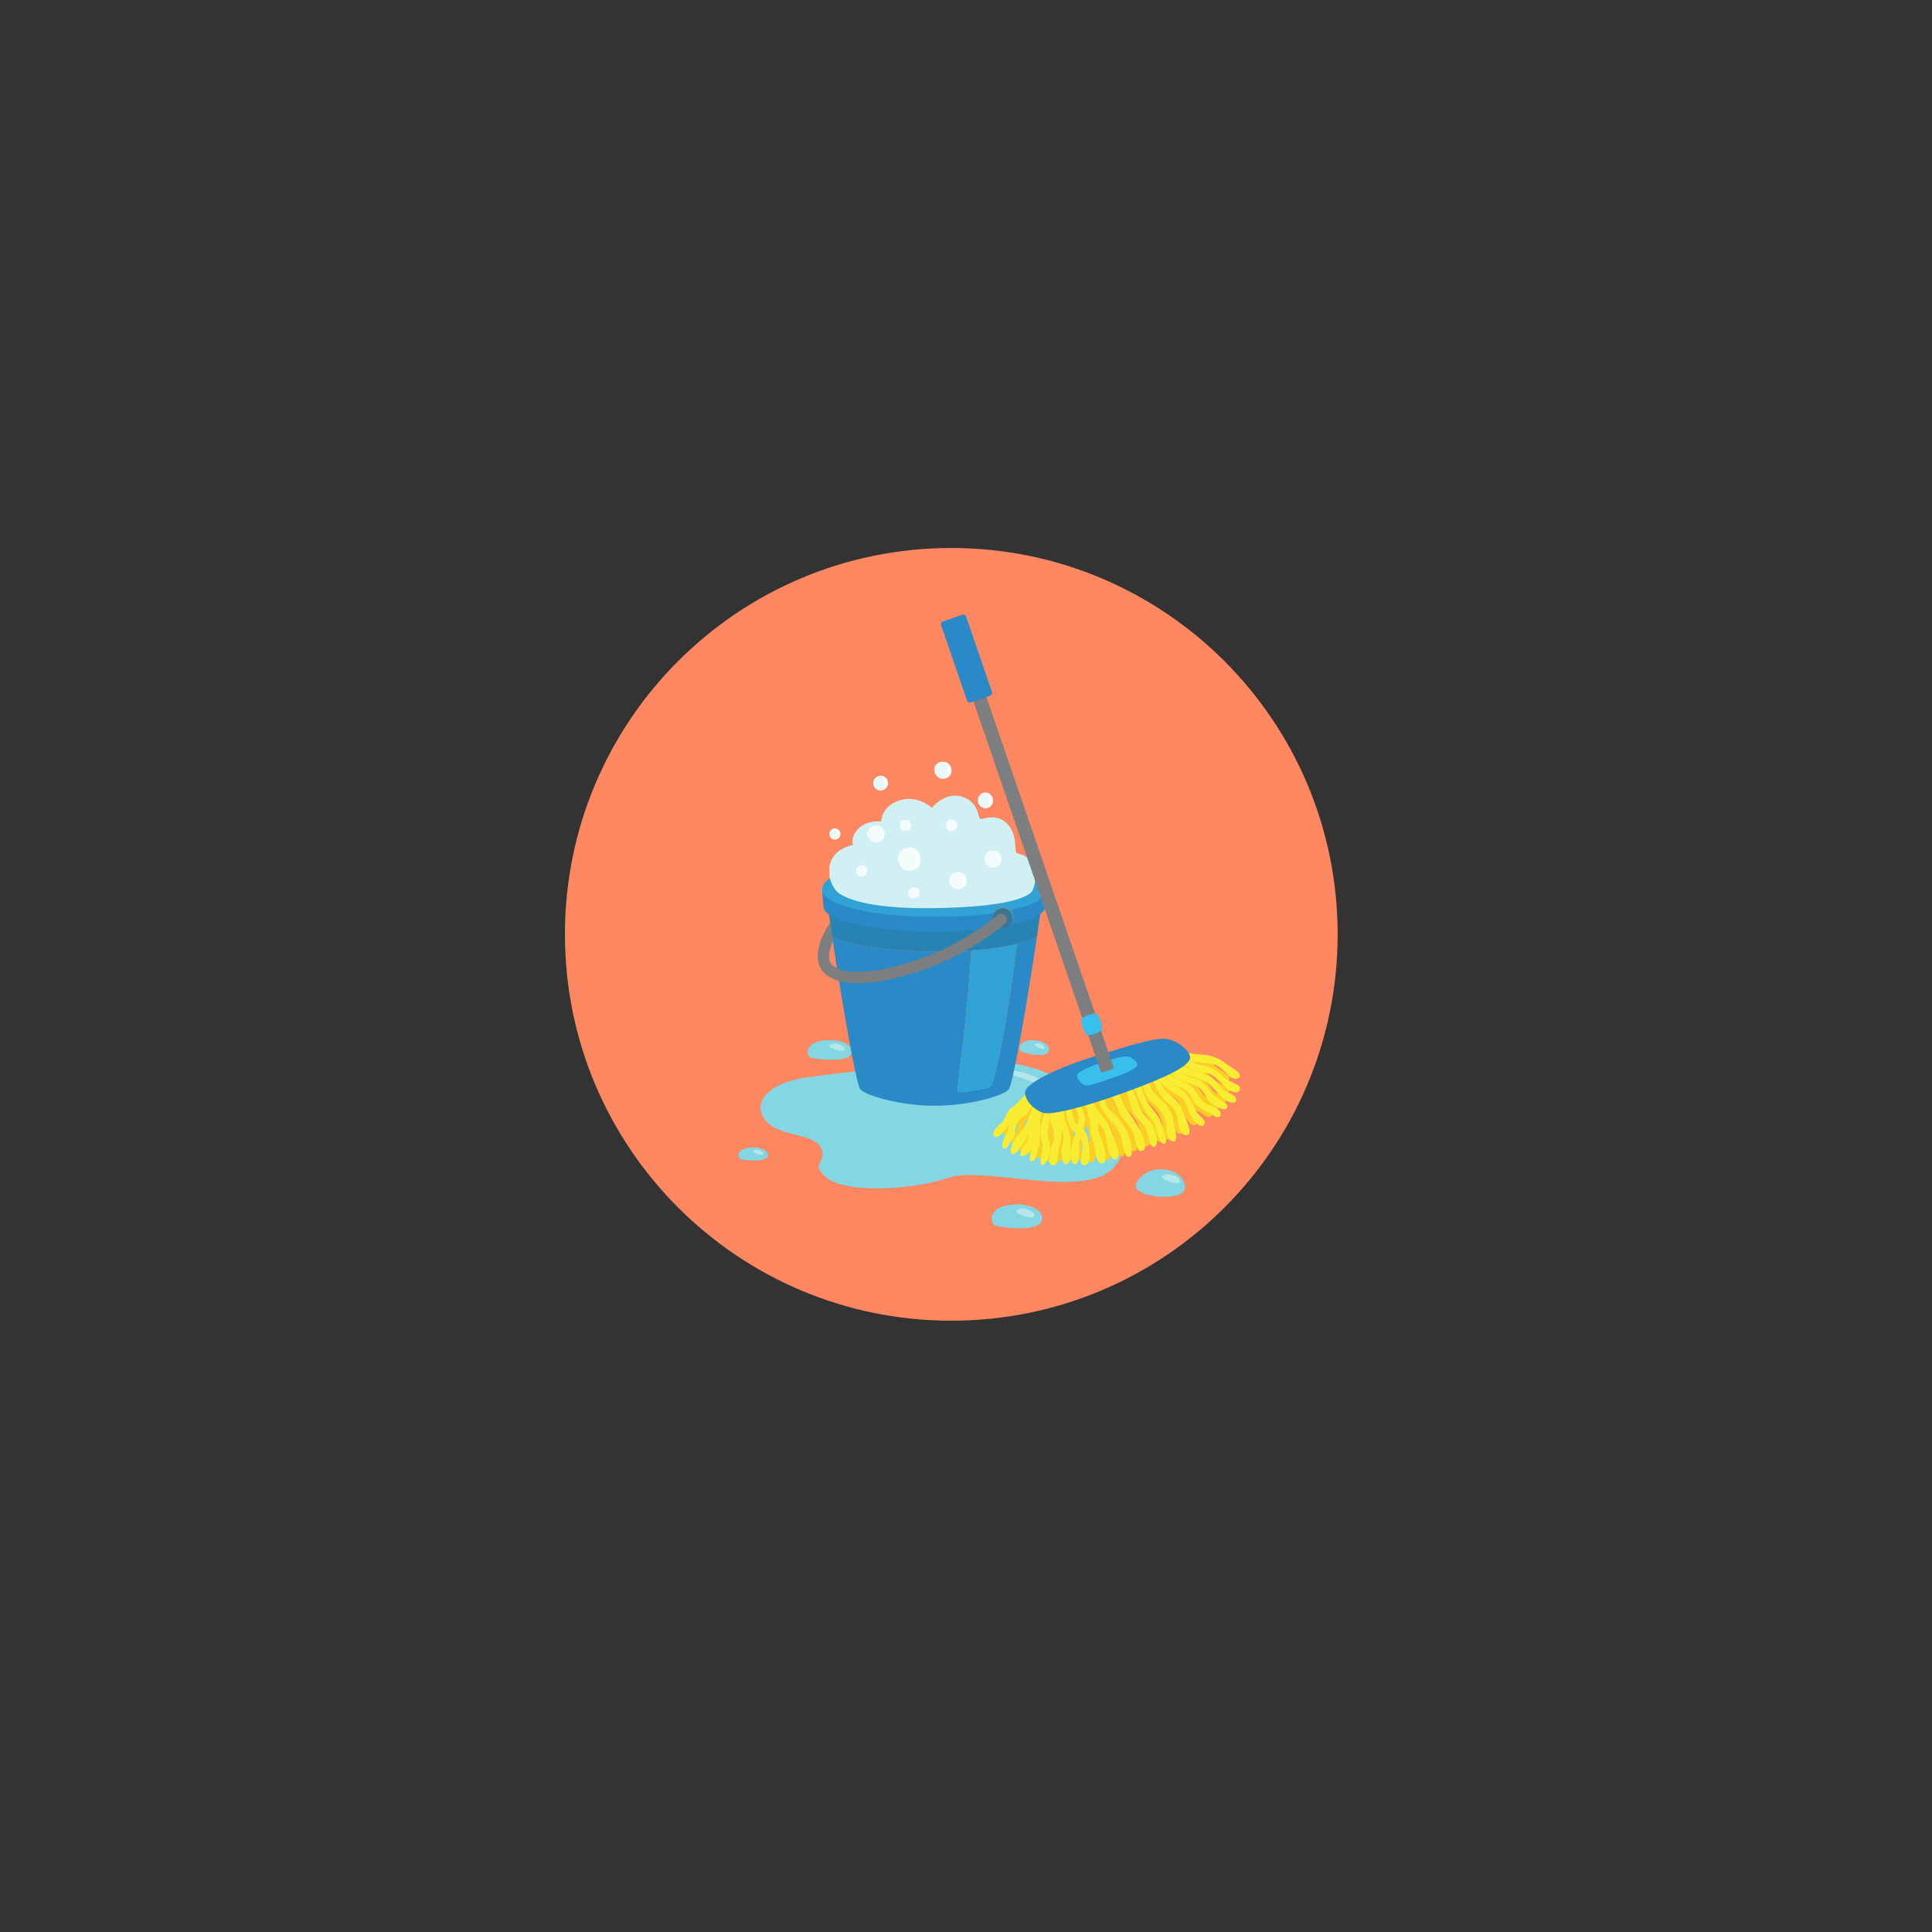 <svg xmlns="http://www.w3.org/2000/svg" xmlns:xlink="http://www.w3.org/1999/xlink" width="500" zoomAndPan="magnify" viewBox="0 0 375 375" height="500" preserveAspectRatio="xMidYMid meet" version="1.0"><rect x="0" y="0" width="375" height="375" fill="#333333" stroke="none"/><defs><clipPath id="17e7595809"><path d="M 109.652 106.363 L 259.637 106.363 L 259.637 256.348 L 109.652 256.348 Z M 109.652 106.363 " clip-rule="nonzero"/></clipPath><clipPath id="d0042b08c1"><path d="M 184.645 106.363 C 143.227 106.363 109.652 139.938 109.652 181.355 C 109.652 222.773 143.227 256.348 184.645 256.348 C 226.059 256.348 259.637 222.773 259.637 181.355 C 259.637 139.938 226.059 106.363 184.645 106.363 Z M 184.645 106.363 " clip-rule="nonzero"/></clipPath><clipPath id="022697514c"><path d="M 192.445 233.758 L 202.344 233.758 L 202.344 238.414 L 192.445 238.414 Z M 192.445 233.758 " clip-rule="nonzero"/></clipPath><clipPath id="bda22a408f"><path d="M 229.211 204.137 L 240.672 204.137 L 240.672 209.422 L 229.211 209.422 Z M 229.211 204.137 " clip-rule="nonzero"/></clipPath><clipPath id="1ea092a4ff"><path d="M 229.398 205.035 L 240.672 205.035 L 240.672 212.062 L 229.398 212.062 Z M 229.398 205.035 " clip-rule="nonzero"/></clipPath></defs><g clip-path="url(#17e7595809)"><g clip-path="url(#d0042b08c1)"><path fill="#fc8760" d="M 109.652 106.363 L 259.637 106.363 L 259.637 256.348 L 109.652 256.348 Z M 109.652 106.363 " fill-opacity="1" fill-rule="nonzero"/></g></g><g clip-path="url(#022697514c)"><path fill="#85d6e3" d="M 197.457 233.766 C 201.105 233.73 203.293 235.828 201.914 237.43 C 200.535 239.031 194.297 238.309 193.164 237.844 C 192.027 237.379 191.621 233.816 197.457 233.766 " fill-opacity="1" fill-rule="nonzero"/></g><path fill="#b5e6e8" d="M 200.781 236.09 C 200.637 236.754 196.621 235.676 197.402 234.902 C 198.188 234.129 201.023 234.953 200.781 236.09 " fill-opacity="1" fill-rule="nonzero"/><path fill="#85d6e3" d="M 229.766 231.195 C 228.848 232.738 223.16 232.582 221.125 231.195 C 219.094 229.812 222.398 226.824 225.348 226.934 C 229.395 227.086 230.527 229.918 229.766 231.195 " fill-opacity="1" fill-rule="nonzero"/><path fill="#b5e6e8" d="M 229.012 229.406 C 228.867 230.07 224.852 228.992 225.637 228.215 C 226.418 227.441 229.254 228.273 229.012 229.406 " fill-opacity="1" fill-rule="nonzero"/><path fill="#85d6e3" d="M 161.09 201.887 C 164.273 201.859 166.184 203.582 164.98 204.895 C 163.781 206.207 158.336 205.613 157.348 205.234 C 156.355 204.852 156 201.93 161.09 201.887 " fill-opacity="1" fill-rule="nonzero"/><path fill="#b5e6e8" d="M 163.992 203.793 C 163.867 204.34 160.359 203.453 161.043 202.82 C 161.73 202.184 164.203 202.863 163.992 203.793 " fill-opacity="1" fill-rule="nonzero"/><path fill="#85d6e3" d="M 146.23 222.719 C 148.352 222.699 149.625 223.848 148.824 224.723 C 148.023 225.602 144.391 225.207 143.73 224.949 C 143.07 224.695 142.836 222.746 146.23 222.719 " fill-opacity="1" fill-rule="nonzero"/><path fill="#b5e6e8" d="M 148.164 223.988 C 148.082 224.355 145.742 223.766 146.195 223.34 C 146.656 222.914 148.305 223.371 148.164 223.988 " fill-opacity="1" fill-rule="nonzero"/><path fill="#85d6e3" d="M 201.055 201.941 C 203.16 202.168 204.215 203.555 203.266 204.406 C 202.312 205.266 198.789 204.414 198.18 204.066 C 197.57 203.715 197.688 201.578 201.055 201.941 " fill-opacity="1" fill-rule="nonzero"/><path fill="#b5e6e8" d="M 202.742 203.539 C 202.594 203.922 200.383 203.016 200.914 202.609 C 201.441 202.203 202.992 202.887 202.742 203.539 " fill-opacity="1" fill-rule="nonzero"/><path fill="#85d6e3" d="M 192.094 205.746 C 179.516 204.574 172.863 202.941 172.672 205.336 C 172.48 207.734 163.418 208.102 156.652 209.105 C 148.039 210.383 145.98 214.699 148.836 217.738 C 151.699 220.773 157.793 219.824 159.32 222.777 C 160.844 225.73 156.844 225.57 160.461 228.609 C 164.082 231.648 177.23 231.008 184.09 228.609 C 190.949 226.211 210.359 232.887 216.102 226.691 C 222.773 219.496 205.25 218.129 207.527 215.02 C 210.574 210.863 203.113 206.777 192.094 205.746 " fill-opacity="1" fill-rule="nonzero"/><path fill="#b5e6e8" d="M 204.668 211.559 C 205.23 213.531 203.297 214.066 202.445 213.617 C 201.105 212.91 202.285 212.395 202.215 211.559 C 202.016 209.312 189.066 207.047 190.688 207.047 C 197.516 207.051 204.199 209.93 204.668 211.559 " fill-opacity="1" fill-rule="nonzero"/><path fill="#2a89c7" d="M 181.734 184.715 C 184.125 184.715 186.414 184.633 188.551 184.477 C 188.434 186.223 188.008 192.164 187.438 197.621 C 186.758 204.109 185.816 211.121 185.867 211.695 C 185.918 212.273 187.02 211.906 188.691 211.695 C 190.363 211.484 191.848 211.219 192.246 210.859 C 192.82 210.336 194.234 204.141 195.277 197.938 C 196.137 192.852 197.098 185.625 197.418 183.184 C 198.012 183.035 198.57 182.879 199.09 182.711 C 199.969 182.43 200.688 182.148 201.262 181.848 C 199.586 193.145 196.703 210.234 195.801 211.434 C 194.914 212.621 188.273 214.629 181.398 214.629 C 174.469 214.629 167.805 212.52 166.992 211.434 C 166.09 210.234 163.195 193.07 161.52 181.777 C 162.363 182.234 163.527 182.648 165.02 183.035 C 169.09 184.086 175.098 184.715 181.734 184.715 " fill-opacity="1" fill-rule="nonzero"/><path fill="#30a2d6" d="M 192.246 210.859 C 191.848 211.219 190.363 211.484 188.691 211.695 C 187.02 211.906 185.918 212.273 185.867 211.695 C 185.816 211.121 186.758 204.109 187.438 197.621 C 188.008 192.164 188.434 186.223 188.551 184.477 C 191.977 184.227 195.004 183.789 197.418 183.184 C 197.098 185.625 196.137 192.852 195.277 197.938 C 194.234 204.141 192.82 210.336 192.246 210.859 " fill-opacity="1" fill-rule="nonzero"/><path fill="#2683b3" d="M 202.027 176.504 C 201.824 178.02 201.562 179.848 201.262 181.848 C 200.688 182.148 199.969 182.43 199.09 182.711 C 198.57 182.879 198.012 183.035 197.418 183.184 C 195.004 183.789 191.977 184.227 188.551 184.477 C 186.414 184.633 184.125 184.715 181.734 184.715 C 175.098 184.715 169.09 184.086 165.02 183.035 C 163.527 182.648 162.363 182.234 161.52 181.777 C 161.227 179.801 160.969 178.004 160.766 176.504 L 202.027 176.504 " fill-opacity="1" fill-rule="nonzero"/><path fill="#2a89c7" d="M 159.828 175.961 C 159.988 177.27 161.668 178.273 164.996 179.137 C 169.047 180.188 175.031 180.816 181.637 180.816 C 188.762 180.816 195.008 180.09 198.914 178.816 C 201.609 177.938 202.781 177.113 202.992 175.676 C 203.137 174.668 203.188 172.609 203.188 172.609 L 159.594 172.609 C 159.594 172.609 159.695 174.848 159.828 175.961 " fill-opacity="1" fill-rule="nonzero"/><path fill="#30a2d6" d="M 159.594 172.609 C 159.594 169.348 169.352 166.699 181.395 166.699 C 193.43 166.699 203.188 169.348 203.188 172.609 C 203.188 175.871 193.672 177.949 181.633 177.949 C 169.594 177.949 159.594 175.871 159.594 172.609 " fill-opacity="1" fill-rule="nonzero"/><path fill="#23799b" d="M 162.133 172.352 C 162.133 170.188 170.754 168.43 181.395 168.43 C 192.027 168.43 200.656 170.188 200.656 172.352 C 200.656 174.52 192.027 176.277 181.395 176.277 C 170.754 176.277 162.133 174.52 162.133 172.352 " fill-opacity="1" fill-rule="nonzero"/><path fill="#4f9cb4" d="M 192.684 177.602 C 192.902 176.473 193.965 175.727 195.055 175.941 C 196.148 176.152 196.855 177.234 196.637 178.363 C 196.422 179.492 195.359 180.238 194.27 180.027 C 193.176 179.816 192.465 178.73 192.684 177.602 " fill-opacity="1" fill-rule="nonzero"/><path fill="#3b7594" d="M 192.645 178.227 C 192.645 177.145 193.52 176.273 194.602 176.273 C 195.68 176.273 196.555 177.145 196.555 178.227 C 196.555 179.309 195.68 180.184 194.602 180.184 C 193.52 180.184 192.645 179.309 192.645 178.227 " fill-opacity="1" fill-rule="nonzero"/><path fill="#7d7e7f" d="M 166.523 190.84 C 166.645 190.84 166.766 190.84 166.887 190.836 C 170.066 190.777 174.012 189.969 178.609 188.426 C 188.223 185.203 194.758 179.559 195.035 179.32 C 195.492 178.918 195.539 178.227 195.141 177.766 C 194.742 177.312 194.051 177.266 193.59 177.66 C 193.527 177.719 187.09 183.266 177.91 186.344 C 166.527 190.16 162.688 188.312 161.57 187.34 C 160.52 186.43 160.891 184.406 161.648 182.629 C 161.648 182.629 161.555 181.984 161.457 181.348 C 161.355 180.68 161.129 179.09 161.129 179.09 C 160.414 180.07 159.512 181.691 159.035 183.465 C 158.215 186.543 159.176 188.172 160.129 189 C 161.539 190.223 163.691 190.84 166.523 190.84 " fill-opacity="1" fill-rule="nonzero"/><path fill="#d1f0f4" d="M 187.254 154.824 C 183.598 153.289 180.887 156.793 180.887 156.793 C 180.887 156.793 177.797 153.867 173.844 155.645 C 170.996 156.926 171.066 159.434 171.066 159.434 C 171.066 159.434 168.434 159.09 166.664 160.793 C 165.039 162.352 165.512 164.043 165.512 164.043 C 165.512 164.043 163.52 164.289 162.133 165.809 C 160.965 167.086 160.934 168.461 160.973 169.758 C 161.008 171.023 162 172.895 162.883 173.441 C 164.719 174.582 169.066 176.438 181.395 176.277 C 195.922 176.086 199.266 173.984 200.078 173.305 C 200.891 172.629 201.285 169.773 200.594 168.176 C 199.375 165.375 197.48 166.023 197.211 165.406 C 196.938 164.789 197.48 161.605 195.242 159.641 C 193.82 158.383 192.254 158.594 191.238 158.801 C 190.664 158.922 190.262 159.039 190.164 158.895 C 189.895 158.488 189.824 155.91 187.254 154.824 " fill-opacity="1" fill-rule="nonzero"/><path fill="#f5fcfc" d="M 176.469 169.043 C 176.43 169.043 176.395 169.043 176.359 169.039 C 175.172 168.992 174.254 167.871 174.316 166.539 C 174.367 165.254 175.391 164.473 176.535 164.473 C 176.57 164.473 176.605 164.473 176.645 164.477 C 177.828 164.527 178.766 165.66 178.711 166.992 C 178.656 168.281 177.613 169.043 176.469 169.043 " fill-opacity="1" fill-rule="nonzero"/><path fill="#ffffff" d="M 178.453 166.707 C 178.387 165.73 177.641 165.141 177.465 165.199 C 177.309 165.25 177.711 165.57 177.836 166.711 C 177.938 167.652 177.531 168.312 177.652 168.371 C 177.855 168.465 178.531 167.875 178.453 166.707 " fill-opacity="1" fill-rule="nonzero"/><path fill="#eaf8f9" d="M 183.059 151.164 C 182.988 151.164 182.918 151.16 182.84 151.156 C 181.801 151.055 181.262 150.008 181.332 149.277 C 181.391 148.621 181.914 147.836 183.008 147.836 C 183.055 147.836 183.105 147.84 183.152 147.84 C 184.199 147.906 184.77 148.805 184.684 149.719 C 184.602 150.57 183.98 151.164 183.059 151.164 " fill-opacity="1" fill-rule="nonzero"/><path fill="#ffffff" d="M 184.441 149.512 C 184.43 148.785 183.898 148.32 183.766 148.355 C 183.648 148.391 183.934 148.645 183.98 149.496 C 184.023 150.191 183.699 150.668 183.785 150.715 C 183.93 150.793 184.453 150.383 184.441 149.512 " fill-opacity="1" fill-rule="nonzero"/><path fill="#eaf8f9" d="M 191.297 156.895 C 190.574 156.895 189.938 156.348 189.82 155.582 C 189.688 154.742 190.238 153.957 191.047 153.832 C 191.117 153.824 191.191 153.816 191.262 153.816 C 191.984 153.816 192.625 154.367 192.742 155.133 C 192.871 155.973 192.32 156.754 191.516 156.879 C 191.441 156.891 191.367 156.895 191.297 156.895 " fill-opacity="1" fill-rule="nonzero"/><path fill="#ffffff" d="M 192.516 155.34 C 192.512 154.617 191.992 154.148 191.855 154.184 C 191.742 154.215 192.023 154.469 192.062 155.316 C 192.094 156.012 191.766 156.477 191.852 156.527 C 191.992 156.609 192.52 156.207 192.516 155.34 " fill-opacity="1" fill-rule="nonzero"/><path fill="#f4fbfc" d="M 192.812 168.461 C 192.125 168.461 191.473 168 191.227 167.277 C 190.922 166.387 191.359 165.426 192.207 165.141 C 192.371 165.082 192.539 165.059 192.703 165.059 C 193.391 165.059 194.043 165.516 194.289 166.234 C 194.594 167.133 194.156 168.09 193.309 168.379 C 193.145 168.434 192.98 168.461 192.812 168.461 " fill-opacity="1" fill-rule="nonzero"/><path fill="#ffffff" d="M 194.172 166.602 C 194.043 165.898 193.453 165.531 193.332 165.59 C 193.223 165.637 193.539 165.836 193.723 166.656 C 193.875 167.328 193.637 167.84 193.727 167.875 C 193.883 167.93 194.328 167.445 194.172 166.602 " fill-opacity="1" fill-rule="nonzero"/><path fill="#f4fbfc" d="M 184.691 161.316 C 184.266 161.316 183.855 161.07 183.672 160.652 C 183.426 160.09 183.68 159.438 184.242 159.191 C 184.391 159.125 184.539 159.098 184.688 159.098 C 185.117 159.098 185.523 159.344 185.703 159.758 C 185.949 160.32 185.695 160.977 185.133 161.223 C 184.992 161.285 184.836 161.316 184.691 161.316 " fill-opacity="1" fill-rule="nonzero"/><path fill="#ffffff" d="M 185.586 159.973 C 185.453 159.484 185.016 159.262 184.934 159.309 C 184.855 159.352 185.098 159.473 185.273 160.039 C 185.422 160.504 185.285 160.879 185.352 160.898 C 185.465 160.926 185.746 160.559 185.586 159.973 " fill-opacity="1" fill-rule="nonzero"/><path fill="#eaf8f9" d="M 170.922 153.449 C 170.309 153.449 169.742 153.059 169.547 152.445 C 169.301 151.684 169.723 150.871 170.484 150.629 C 170.633 150.582 170.785 150.559 170.93 150.559 C 171.543 150.559 172.113 150.949 172.309 151.562 C 172.551 152.324 172.129 153.137 171.367 153.383 C 171.219 153.43 171.07 153.449 170.922 153.449 " fill-opacity="1" fill-rule="nonzero"/><path fill="#ffffff" d="M 172.113 151.773 C 172.016 151.086 171.402 150.734 171.266 150.789 C 171.145 150.844 171.48 151.035 171.633 151.836 C 171.758 152.496 171.473 153.004 171.57 153.035 C 171.734 153.082 172.234 152.602 172.113 151.773 " fill-opacity="1" fill-rule="nonzero"/><path fill="#eaf8f9" d="M 162.051 162.961 C 161.59 162.961 161.164 162.668 161.016 162.211 C 160.832 161.637 161.152 161.027 161.723 160.844 C 161.832 160.809 161.945 160.793 162.055 160.793 C 162.516 160.793 162.941 161.086 163.09 161.547 C 163.273 162.117 162.953 162.727 162.379 162.91 C 162.27 162.945 162.16 162.961 162.051 162.961 " fill-opacity="1" fill-rule="nonzero"/><path fill="#ffffff" d="M 162.941 161.707 C 162.867 161.188 162.406 160.922 162.305 160.969 C 162.215 161.004 162.465 161.148 162.582 161.75 C 162.676 162.246 162.461 162.629 162.535 162.648 C 162.656 162.688 163.035 162.328 162.941 161.707 " fill-opacity="1" fill-rule="nonzero"/><path fill="#f4fbfc" d="M 177.375 174.418 C 176.879 174.418 176.426 174.078 176.301 173.574 C 176.152 172.98 176.512 172.379 177.109 172.23 C 177.199 172.207 177.285 172.195 177.375 172.195 C 177.871 172.195 178.328 172.535 178.449 173.039 C 178.598 173.633 178.238 174.234 177.641 174.383 C 177.551 174.406 177.465 174.418 177.375 174.418 " fill-opacity="1" fill-rule="nonzero"/><path fill="#ffffff" d="M 178.297 173.23 C 178.25 172.727 177.859 172.43 177.766 172.465 C 177.688 172.492 177.902 172.656 177.98 173.242 C 178.047 173.727 177.848 174.074 177.91 174.102 C 178.016 174.148 178.355 173.832 178.297 173.23 " fill-opacity="1" fill-rule="nonzero"/><path fill="#f4fbfc" d="M 167.242 170.152 C 166.723 170.152 166.262 169.785 166.156 169.254 C 166.039 168.652 166.434 168.07 167.031 167.953 C 167.105 167.938 167.176 167.934 167.246 167.934 C 167.766 167.934 168.23 168.301 168.332 168.828 C 168.449 169.43 168.059 170.012 167.457 170.129 C 167.383 170.145 167.312 170.152 167.242 170.152 " fill-opacity="1" fill-rule="nonzero"/><path fill="#ffffff" d="M 168.172 169.012 C 168.148 168.508 167.77 168.191 167.68 168.219 C 167.598 168.246 167.805 168.418 167.852 169.008 C 167.895 169.496 167.68 169.832 167.738 169.859 C 167.84 169.914 168.199 169.617 168.172 169.012 " fill-opacity="1" fill-rule="nonzero"/><path fill="#f4fbfc" d="M 175.75 161.316 C 175.262 161.316 174.816 160.996 174.68 160.504 C 174.52 159.91 174.863 159.301 175.457 159.141 C 175.555 159.113 175.652 159.102 175.75 159.102 C 176.238 159.102 176.684 159.422 176.82 159.918 C 176.98 160.508 176.633 161.117 176.043 161.277 C 175.945 161.305 175.844 161.316 175.75 161.316 " fill-opacity="1" fill-rule="nonzero"/><path fill="#ffffff" d="M 176.672 160.109 C 176.613 159.609 176.211 159.324 176.121 159.359 C 176.039 159.391 176.258 159.547 176.352 160.129 C 176.43 160.613 176.242 160.965 176.305 160.992 C 176.41 161.035 176.742 160.715 176.672 160.109 " fill-opacity="1" fill-rule="nonzero"/><path fill="#f4fbfc" d="M 185.965 172.574 C 185.906 172.574 185.848 172.57 185.789 172.566 C 184.742 172.484 184.188 171.445 184.242 170.715 C 184.293 170.051 184.812 169.242 185.938 169.242 C 185.973 169.242 186.008 169.246 186.043 169.246 C 187.09 169.293 187.676 170.18 187.602 171.098 C 187.539 171.961 186.91 172.574 185.965 172.574 " fill-opacity="1" fill-rule="nonzero"/><path fill="#ffffff" d="M 187.355 170.895 C 187.332 170.168 186.793 169.715 186.66 169.75 C 186.547 169.785 186.836 170.035 186.898 170.883 C 186.949 171.582 186.633 172.062 186.723 172.105 C 186.867 172.184 187.383 171.766 187.355 170.895 " fill-opacity="1" fill-rule="nonzero"/><path fill="#f4fbfc" d="M 170.016 163.547 C 169.082 163.547 168.418 162.711 168.332 162.031 C 168.246 161.352 168.617 160.418 169.801 160.23 C 169.895 160.215 169.988 160.207 170.082 160.207 C 170.969 160.207 171.598 160.906 171.699 161.73 C 171.816 162.645 171.254 163.402 170.215 163.531 C 170.148 163.543 170.082 163.547 170.016 163.547 " fill-opacity="1" fill-rule="nonzero"/><path fill="#ffffff" d="M 171.418 161.582 C 171.25 160.875 170.629 160.539 170.508 160.602 C 170.402 160.66 170.734 160.844 170.969 161.664 C 171.156 162.34 170.945 162.871 171.039 162.898 C 171.199 162.945 171.621 162.43 171.418 161.582 " fill-opacity="1" fill-rule="nonzero"/><path fill="#fbce25" d="M 203.496 225.473 C 202.648 225.32 203.621 222.883 203.496 221.809 C 203.371 220.738 202.875 219.664 203.281 218.273 C 203.684 216.887 203.941 215.621 203.809 214.93 C 203.684 214.234 204.988 214.359 204.863 215.434 C 204.738 216.508 204.863 217.832 204.488 218.844 C 204.117 219.852 204.941 221.43 204.871 222.629 C 204.801 223.828 204.023 225.562 203.496 225.473 " fill-opacity="1" fill-rule="nonzero"/><path fill="#fbce25" d="M 234.91 216.785 C 234.203 217.023 233.812 216.379 232.82 215.812 C 231.824 215.242 230.688 214.801 230.066 213.414 C 229.445 212.023 228.781 211.691 227.105 211.102 C 225.43 210.512 225.242 208.996 225.242 208.996 L 225.801 208.473 C 225.801 208.473 226.238 209.438 227.418 209.941 C 228.598 210.445 229.777 210.699 230.77 212.152 C 231.762 213.602 231.824 214.359 233.562 214.801 C 235.301 215.242 235.527 216.578 234.91 216.785 " fill-opacity="1" fill-rule="nonzero"/><path fill="#fbce25" d="M 223.379 222.188 C 222.656 222.371 222.449 220.672 222.016 219.219 C 221.578 217.77 220.027 217.074 219.531 215.688 C 219.035 214.297 218.062 211.691 217.625 211.164 C 217.191 210.637 218.91 210.445 218.91 210.445 C 218.91 210.445 219.727 212.152 220.375 213.855 C 221.02 215.559 221.207 216.066 222.449 217.328 C 223.691 218.59 224.371 221.938 223.379 222.188 " fill-opacity="1" fill-rule="nonzero"/><path fill="#fbce25" d="M 222.809 222.371 C 222.02 223.012 221.648 221.477 221.34 219.707 C 221.027 217.941 220.223 216.992 219.352 216.047 C 218.48 215.102 217.238 213.27 216.867 211.629 C 216.496 209.984 217.816 210.68 217.816 210.68 C 217.816 210.68 218.078 213.059 219.664 214.52 C 221.246 215.98 221.895 217.211 222.395 218.477 C 222.891 219.738 223.43 221.867 222.809 222.371 " fill-opacity="1" fill-rule="nonzero"/><path fill="#fbce25" d="M 237.848 214.012 C 237.559 214.41 236.41 214.254 235.168 212.992 C 233.926 211.73 233.441 210.762 231.762 210.066 C 230.086 209.375 227.852 209.121 226.609 207.859 C 225.367 206.594 227.293 206.914 227.293 206.914 C 227.293 206.914 228.352 207.668 229.777 208.113 C 231.203 208.555 233.191 209.121 234.434 210.445 C 235.676 211.773 235.316 211.977 236.684 212.445 C 238.051 212.914 238.066 213.715 237.848 214.012 " fill-opacity="1" fill-rule="nonzero"/><path fill="#fbce25" d="M 238.594 209.543 C 238.375 210.066 237.41 209.941 236.895 209.543 C 236.379 209.141 235.613 208.027 234.453 207.457 C 233.293 206.891 230.086 207.035 228.801 206.301 C 227.52 205.566 228.531 205 228.531 205 C 228.531 205 229.594 205.371 231.863 205.5 C 233.438 205.594 234.887 206.156 235.984 207.016 C 237.082 207.879 238.945 208.699 238.594 209.543 " fill-opacity="1" fill-rule="nonzero"/><path fill="#fbce25" d="M 210.625 225.512 C 209.582 225.613 210.168 223.68 210.297 222.418 C 210.43 221.156 209.645 220.105 208.891 219.387 C 208.137 218.672 207.484 216.484 207.875 214.844 C 208.27 213.203 209.469 214.031 209.469 214.031 C 209.469 214.031 208.914 217.898 209.664 218.547 C 210.422 219.191 211.082 219.641 211.184 221.363 C 211.281 223.09 211.703 225.406 210.625 225.512 " fill-opacity="1" fill-rule="nonzero"/><path fill="#fbce25" d="M 215.195 225.113 C 214.492 225.52 213.871 224.523 213.746 223.137 C 213.625 221.746 212.711 219.977 212.797 218.969 C 212.879 217.957 212.383 215.352 211.637 214.297 C 210.891 213.246 212.797 212.992 212.797 212.992 C 212.797 212.992 213.832 215.191 214.121 216.785 C 214.41 218.379 213.996 218.895 214.492 220.008 C 214.988 221.117 216.16 224.551 215.195 225.113 " fill-opacity="1" fill-rule="nonzero"/><path fill="#fbce25" d="M 205.477 225.52 C 204.363 225.621 204.566 223.473 205.188 221.914 C 205.809 220.355 205.508 219.355 205.078 218.027 C 204.648 216.695 205.109 214.496 205.109 214.496 L 206.262 214.496 C 206.262 214.496 205.891 216.148 206.262 217.242 C 206.637 218.336 207.215 219.77 206.594 221.66 C 205.973 223.559 206.551 225.418 205.477 225.52 " fill-opacity="1" fill-rule="nonzero"/><path fill="#fbce25" d="M 229.383 220.008 C 228.57 220.414 227.723 219.367 227.566 217.395 C 227.406 215.422 226.164 214.641 225.43 213.969 C 223.68 212.367 223.055 210.066 223.055 210.066 L 224.086 209.379 C 224.086 209.379 224.91 211.836 225.961 212.645 C 227.012 213.449 227.961 214.293 228.395 215.582 C 228.832 216.871 230.254 219.574 229.383 220.008 " fill-opacity="1" fill-rule="nonzero"/><path fill="#fbce25" d="M 198.23 223.473 C 197.27 223.406 198.316 220.957 199.184 220.008 C 200.055 219.055 200.715 217.969 201.09 216.785 C 201.461 215.602 202.414 213.836 202.414 213.836 L 203.285 214.297 C 203.285 214.297 202.207 216.57 201.836 217.621 C 201.461 218.676 201.164 220.105 200.402 221.156 C 199.641 222.211 198.852 223.516 198.23 223.473 " fill-opacity="1" fill-rule="nonzero"/><path fill="#fbce25" d="M 197.848 216.684 C 197.238 217.75 197.695 218.559 197.238 219.512 C 196.785 220.469 195.914 221.883 196.578 222.395 C 197.238 222.906 197.445 221.52 198.066 220.93 C 198.688 220.34 198.562 219.539 198.73 218.617 C 198.895 217.691 199.629 216.914 200.402 216.48 C 201.172 216.047 202 213.945 202 213.945 L 201.254 212.992 C 201.254 212.992 200.301 214.578 199.555 215.332 C 198.812 216.09 198.25 215.98 197.848 216.684 " fill-opacity="1" fill-rule="nonzero"/><path fill="#fbce25" d="M 195.047 220.355 C 194.242 219.922 195.254 218.574 196.039 218.027 C 196.824 217.477 197.09 215.727 197.848 215.266 C 198.605 214.801 200.566 212.633 200.566 212.633 L 201.422 213.668 C 201.422 213.668 200.121 215.266 198.852 216.117 C 197.586 216.973 197.777 218.086 196.992 218.926 C 196.207 219.77 195.668 220.695 195.047 220.355 " fill-opacity="1" fill-rule="nonzero"/><path fill="#fbce25" d="M 199.973 223.895 C 199.238 224.043 199.586 222.672 200.402 221.746 C 201.215 220.82 201.133 219.055 201.422 217.75 C 201.711 216.441 202.766 214.719 202.766 214.719 L 203.48 215.145 C 203.48 215.145 202.539 217.039 202.457 218.027 C 202.371 219.012 202.332 220.062 202 221.367 C 201.668 222.672 200.801 223.723 199.973 223.895 " fill-opacity="1" fill-rule="nonzero"/><path fill="#fbce25" d="M 207.781 225.305 C 207.039 225.387 206.953 224.312 206.91 223.137 C 206.871 221.957 207.449 220.902 207.16 219.852 C 206.871 218.801 206 217.707 206 216.527 C 206 215.352 206.293 214.496 206.293 214.496 L 207.492 214.719 C 207.492 214.719 206.996 216.191 207.574 217.578 C 208.152 218.969 208.402 219.684 208.484 221.242 C 208.566 222.797 208.734 225.207 207.781 225.305 " fill-opacity="1" fill-rule="nonzero"/><path fill="#fbce25" d="M 211.969 225.621 C 211.227 225.707 211.141 224.543 211.098 223.266 C 211.059 221.988 211.637 220.848 211.348 219.707 C 211.059 218.566 210.188 217.383 210.188 216.105 C 210.188 214.824 210.477 213.902 210.477 213.902 L 211.68 214.141 C 211.68 214.141 211.18 215.738 211.762 217.246 C 212.34 218.75 212.59 219.527 212.672 221.211 C 212.754 222.902 212.922 225.512 211.969 225.621 " fill-opacity="1" fill-rule="nonzero"/><path fill="#fbce25" d="M 217.953 224.395 C 217.328 224.934 216.414 223.051 216.312 222.145 C 216.215 221.242 216.203 219.887 215.445 218.652 C 214.688 217.418 213.941 217.266 213.566 216.117 C 213.191 214.973 212.695 213.836 212.695 213.836 L 214.227 212.367 C 214.227 212.367 214.309 215.496 214.973 216.117 C 215.633 216.738 216.918 218.359 217.289 219.906 C 217.664 221.453 219.031 223.473 217.953 224.395 " fill-opacity="1" fill-rule="nonzero"/><path fill="#fbce25" d="M 220.258 223.391 C 219.391 223.738 219.152 222.129 218.816 220.656 C 218.48 219.184 217.156 218.258 216.492 216.996 C 215.832 215.73 214.504 214.125 213.719 213.184 C 212.934 212.238 215.383 212.027 215.383 212.027 C 215.383 212.027 215.73 213.293 216.801 215.145 C 217.871 216.996 219.199 218.27 219.918 219.777 C 220.633 221.289 221.211 223.012 220.258 223.391 " fill-opacity="1" fill-rule="nonzero"/><path fill="#fbce25" d="M 226.875 221.199 C 226.18 221.445 225.43 219.895 225.555 218.652 C 225.676 217.414 224.715 215.855 223.969 215.055 C 223.223 214.258 222.277 213.535 221.746 212.359 C 221.215 211.184 221.164 210.258 221.164 210.258 L 222.406 209.891 C 222.406 209.891 222.574 211.898 223.855 212.992 C 225.141 214.086 226.664 215.812 226.73 217.199 C 226.793 218.59 227.828 220.863 226.875 221.199 " fill-opacity="1" fill-rule="nonzero"/><path fill="#fbce25" d="M 232.223 218.168 C 231.68 218.953 230.438 217.68 229.777 216.324 C 229.113 214.973 228.938 213.566 227.789 212.992 C 226.641 212.418 224.352 210.812 224.023 209.375 C 223.691 207.941 225.016 208.152 225.016 208.152 C 225.016 208.152 225.105 210.199 226.73 210.941 C 228.355 211.684 229.543 212.699 230.445 214.93 C 231.348 217.16 232.898 217.199 232.223 218.168 " fill-opacity="1" fill-rule="nonzero"/><path fill="#fbce25" d="M 238.637 211.605 C 238.641 212.781 237.062 212.402 236.066 211.434 C 235.074 210.469 233.844 208.984 232.879 208.91 C 231.914 208.84 229.277 208.07 228.535 207.145 C 227.789 206.215 229.238 205.848 229.238 205.848 C 229.238 205.848 230.562 207.363 231.762 207.445 C 232.961 207.523 234.18 208.062 235.531 209.375 C 236.945 210.754 238.633 210.754 238.637 211.605 " fill-opacity="1" fill-rule="nonzero"/><path fill="#fbce25" d="M 236.316 215.18 C 235.918 215.957 233.336 214.551 232.754 213.414 C 232.176 212.277 231.527 211.219 230.023 210.805 C 228.52 210.387 226.422 209.797 225.844 207.898 C 225.262 206.008 226.547 207.445 226.547 207.445 C 226.547 207.445 228.027 209.246 230.309 209.711 C 232.59 210.176 232.879 211.98 234.121 212.992 C 235.363 214.004 236.773 214.297 236.316 215.18 " fill-opacity="1" fill-rule="nonzero"/><path fill="#fbce25" d="M 225.23 221.617 C 224.594 221.965 223.855 219.938 223.609 218.652 C 223.359 217.371 222.492 216.801 221.746 215.676 C 221 214.551 219.633 211.102 219.633 211.102 L 220.902 210.445 C 220.902 210.445 221.246 212.953 222.574 214.719 C 223.898 216.484 224.23 216.621 224.645 218.027 C 225.055 219.434 225.938 221.242 225.23 221.617 " fill-opacity="1" fill-rule="nonzero"/><path fill="#fbce25" d="M 210.031 214.207 C 210.031 214.207 211.105 216.027 211.066 217.371 C 211.023 218.715 209.914 220.309 210.031 221.832 C 210.148 223.352 209.957 225.203 209.375 225.312 C 208.25 225.52 208.484 222.477 208.871 221.242 C 209.262 220.004 209.871 218.23 209.891 217.023 C 209.906 215.812 208.938 214.258 208.938 214.258 L 210.031 214.207 " fill-opacity="1" fill-rule="nonzero"/><path fill="#fbce25" d="M 201.422 224.734 C 200.82 224.469 201.836 222.379 201.793 221.074 C 201.754 219.77 201.625 217.234 202 216.324 C 202.375 215.414 203.285 213.836 203.285 213.836 L 204.109 214.012 C 204.109 214.012 203.105 215.711 203.07 217.738 C 203.035 219.77 203.117 221.281 202.766 222.379 C 202.414 223.473 202.371 225.152 201.422 224.734 " fill-opacity="1" fill-rule="nonzero"/><path fill="#f9ed34" d="M 202.34 226.129 C 201.418 225.969 202.477 223.348 202.34 222.195 C 202.207 221.043 201.664 219.891 202.105 218.398 C 202.547 216.91 202.824 215.555 202.684 214.809 C 202.547 214.062 203.969 214.199 203.832 215.352 C 203.699 216.504 203.832 217.926 203.426 219.012 C 203.02 220.094 203.918 221.789 203.84 223.078 C 203.762 224.367 202.914 226.227 202.34 226.129 " fill-opacity="1" fill-rule="nonzero"/><path fill="#f9ed34" d="M 236.605 216.805 C 235.84 217.055 235.41 216.367 234.328 215.758 C 233.242 215.148 232 214.672 231.324 213.184 C 230.645 211.691 229.926 211.336 228.094 210.699 C 226.266 210.062 226.062 208.438 226.062 208.438 L 226.672 207.879 C 226.672 207.879 227.148 208.91 228.434 209.453 C 229.719 209.996 231.008 210.27 232.09 211.828 C 233.176 213.383 233.242 214.199 235.137 214.672 C 237.035 215.148 237.281 216.578 236.605 216.805 " fill-opacity="1" fill-rule="nonzero"/><path fill="#f9ed34" d="M 224.031 222.602 C 223.242 222.801 223.016 220.977 222.539 219.418 C 222.066 217.859 220.371 217.113 219.832 215.621 C 219.289 214.133 218.68 211.266 218.207 210.699 C 217.73 210.133 219.152 209.996 219.152 209.996 C 219.152 209.996 220.047 211.828 220.754 213.656 C 221.457 215.484 221.66 216.027 223.016 217.383 C 224.371 218.738 225.117 222.332 224.031 222.602 " fill-opacity="1" fill-rule="nonzero"/><path fill="#f9ed34" d="M 219.402 224.441 C 218.539 225.133 218.137 223.484 217.801 221.586 C 217.461 219.688 216.578 218.672 215.633 217.656 C 214.684 216.637 213.328 214.672 212.922 212.91 C 212.516 211.148 213.957 211.895 213.957 211.895 C 213.957 211.895 214.242 214.445 215.969 216.016 C 217.699 217.582 218.41 218.906 218.949 220.262 C 219.492 221.617 220.082 223.902 219.402 224.441 " fill-opacity="1" fill-rule="nonzero"/><path fill="#f9ed34" d="M 239.812 213.824 C 239.496 214.25 238.242 214.086 236.887 212.73 C 235.531 211.375 235.004 210.332 233.176 209.59 C 231.348 208.844 228.91 208.574 227.551 207.219 C 226.195 205.859 228.297 206.199 228.297 206.199 C 228.297 206.199 229.453 207.012 231.008 207.488 C 232.566 207.965 234.734 208.574 236.086 209.996 C 237.441 211.422 237.051 211.641 238.539 212.141 C 240.031 212.645 240.051 213.504 239.812 213.824 " fill-opacity="1" fill-rule="nonzero"/><g clip-path="url(#bda22a408f)"><path fill="#f9ed34" d="M 240.625 209.023 C 240.387 209.586 239.336 209.453 238.773 209.023 C 238.207 208.598 237.375 207.398 236.109 206.789 C 234.844 206.18 231.344 206.336 229.945 205.547 C 228.547 204.758 229.652 204.145 229.652 204.145 C 229.652 204.145 230.812 204.547 233.285 204.688 C 235 204.785 236.582 205.387 237.777 206.312 C 238.977 207.238 241.008 208.121 240.625 209.023 " fill-opacity="1" fill-rule="nonzero"/></g><path fill="#f9ed34" d="M 210.562 226.172 C 209.262 226.281 209.992 224.207 210.156 222.852 C 210.32 221.496 209.34 220.367 208.402 219.598 C 207.461 218.828 206.648 216.48 207.137 214.719 C 207.625 212.957 208.035 214.344 208.035 214.344 C 208.035 214.344 208.035 217.438 208.973 218.133 C 209.91 218.828 211.137 219.867 211.258 221.719 C 211.379 223.574 211.91 226.062 210.562 226.172 " fill-opacity="1" fill-rule="nonzero"/><path fill="#f9ed34" d="M 214.207 225.742 C 213.441 226.18 212.766 225.109 212.629 223.617 C 212.496 222.129 211.5 220.23 211.59 219.145 C 211.68 218.062 211.141 215.262 210.328 214.133 C 209.512 213 211.59 212.73 211.59 212.73 C 211.59 212.73 212.719 215.094 213.035 216.805 C 213.352 218.512 212.898 219.066 213.441 220.262 C 213.984 221.449 215.262 225.141 214.207 225.742 " fill-opacity="1" fill-rule="nonzero"/><path fill="#f9ed34" d="M 204.5 226.176 C 203.285 226.289 203.508 223.98 204.184 222.309 C 204.863 220.637 204.535 219.562 204.066 218.133 C 203.598 216.707 204.102 214.348 204.102 214.348 L 205.359 214.348 C 205.359 214.348 204.953 216.117 205.359 217.293 C 205.766 218.469 206.398 220.004 205.719 222.039 C 205.043 224.07 205.676 226.07 204.5 226.176 " fill-opacity="1" fill-rule="nonzero"/><path fill="#f9ed34" d="M 230.582 220.262 C 229.695 220.699 228.766 219.574 228.598 217.453 C 228.426 215.336 227.129 214.43 226.266 213.777 C 225.402 213.129 223.68 209.59 223.68 209.59 L 224.801 208.848 C 224.801 208.848 225.699 211.488 226.848 212.355 C 227.992 213.219 229.027 214.125 229.5 215.508 C 229.977 216.891 231.527 219.797 230.582 220.262 " fill-opacity="1" fill-rule="nonzero"/><path fill="#f9ed34" d="M 196.602 223.98 C 195.547 223.91 196.691 221.281 197.637 220.262 C 198.586 219.238 199.309 218.074 199.715 216.805 C 200.121 215.531 201.16 213.633 201.16 213.633 L 202.109 214.133 C 202.109 214.133 200.934 216.57 200.527 217.699 C 200.121 218.832 199.793 220.367 198.965 221.496 C 198.133 222.625 197.277 224.027 196.602 223.98 " fill-opacity="1" fill-rule="nonzero"/><path fill="#f9ed34" d="M 196.18 216.695 C 195.516 217.836 196.012 218.707 195.516 219.73 C 195.02 220.758 194.07 222.273 194.793 222.824 C 195.516 223.375 195.742 221.887 196.418 221.254 C 197.098 220.621 196.961 219.762 197.141 218.766 C 197.324 217.773 198.121 216.941 198.965 216.473 C 199.805 216.012 200.707 213.75 200.707 213.75 L 199.895 212.73 C 199.895 212.73 198.859 214.43 198.043 215.242 C 197.23 216.055 196.621 215.938 196.18 216.695 " fill-opacity="1" fill-rule="nonzero"/><path fill="#f9ed34" d="M 193.121 220.637 C 192.246 220.172 193.348 218.723 194.207 218.133 C 195.066 217.547 195.355 215.668 196.18 215.168 C 197.004 214.672 199.141 212.34 199.141 212.34 L 200.074 213.453 C 200.074 213.453 198.66 215.168 197.277 216.086 C 195.891 217.004 196.102 218.199 195.242 219.102 C 194.387 220.004 193.801 221 193.121 220.637 " fill-opacity="1" fill-rule="nonzero"/><path fill="#f9ed34" d="M 198.496 224.43 C 197.699 224.59 198.078 223.121 198.965 222.129 C 199.852 221.133 199.762 219.238 200.074 217.836 C 200.391 216.434 201.547 214.582 201.547 214.582 L 202.32 215.035 C 202.32 215.035 201.297 217.074 201.203 218.133 C 201.117 219.191 201.066 220.32 200.707 221.723 C 200.348 223.121 199.398 224.254 198.496 224.43 " fill-opacity="1" fill-rule="nonzero"/><path fill="#f9ed34" d="M 207.016 225.949 C 206.207 226.035 206.113 224.887 206.066 223.617 C 206.02 222.355 206.652 221.223 206.34 220.094 C 206.02 218.965 205.074 217.793 205.074 216.527 C 205.074 215.262 205.391 214.348 205.391 214.348 L 206.699 214.582 C 206.699 214.582 206.156 216.164 206.789 217.656 C 207.422 219.145 207.691 219.914 207.781 221.586 C 207.875 223.258 208.051 225.844 207.016 225.949 " fill-opacity="1" fill-rule="nonzero"/><path fill="#f9ed34" d="M 216.691 224.977 C 216.012 225.551 215.012 223.527 214.906 222.555 C 214.797 221.586 214.781 220.133 213.957 218.809 C 213.129 217.484 212.32 217.316 211.91 216.086 C 211.5 214.855 210.961 213.633 210.961 213.633 L 211.91 213.184 C 211.91 213.184 212.719 215.422 213.441 216.086 C 214.164 216.75 215.562 218.488 215.969 220.148 C 216.379 221.812 217.867 223.98 216.691 224.977 " fill-opacity="1" fill-rule="nonzero"/><path fill="#f9ed34" d="M 221.707 223.391 C 220.754 223.766 220.496 222.039 220.129 220.457 C 219.762 218.875 218.359 217.859 217.594 216.527 C 216.57 214.734 216.152 213.352 215.293 212.34 C 214.434 211.328 217.133 211.422 217.133 211.422 C 217.133 211.422 217.246 212.863 218.414 214.855 C 219.582 216.84 220.547 217.891 221.328 219.512 C 222.113 221.133 222.742 222.984 221.707 223.391 " fill-opacity="1" fill-rule="nonzero"/><path fill="#f9ed34" d="M 227.844 221.543 C 227.082 221.805 226.266 220.141 226.402 218.809 C 226.535 217.473 225.484 215.801 224.672 214.941 C 223.859 214.086 222.828 213.316 222.25 212.055 C 221.672 210.789 221.613 209.793 221.613 209.793 L 222.969 209.398 C 222.969 209.398 223.148 211.555 224.547 212.73 C 225.949 213.902 227.613 215.758 227.688 217.246 C 227.758 218.738 228.887 221.18 227.844 221.543 " fill-opacity="1" fill-rule="nonzero"/><path fill="#f9ed34" d="M 233.676 218.285 C 233.086 219.129 231.734 217.762 231.008 216.309 C 230.285 214.855 230.09 213.344 228.84 212.73 C 227.59 212.117 225.094 210.391 224.73 208.848 C 224.371 207.309 225.812 207.535 225.812 207.535 C 225.812 207.535 225.914 209.73 227.688 210.527 C 229.457 211.328 230.75 212.414 231.738 214.809 C 232.723 217.203 234.414 217.246 233.676 218.285 " fill-opacity="1" fill-rule="nonzero"/><g clip-path="url(#1ea092a4ff)"><path fill="#f9ed34" d="M 240.672 211.238 C 240.68 212.504 238.953 212.098 237.871 211.059 C 236.785 210.02 235.445 208.426 234.391 208.348 C 233.34 208.27 230.465 207.445 229.652 206.449 C 228.84 205.453 230.422 205.059 230.422 205.059 C 230.422 205.059 231.863 206.688 233.176 206.77 C 234.484 206.855 235.809 207.438 237.281 208.848 C 238.828 210.328 240.668 210.328 240.672 211.238 " fill-opacity="1" fill-rule="nonzero"/></g><path fill="#f9ed34" d="M 238.141 215.078 C 237.707 215.91 234.891 214.402 234.258 213.184 C 233.625 211.961 232.918 210.828 231.277 210.383 C 229.641 209.934 227.348 209.293 226.719 207.262 C 226.086 205.23 227.484 206.77 227.484 206.77 C 227.484 206.77 229.098 208.711 231.59 209.207 C 234.078 209.703 234.395 211.645 235.75 212.73 C 237.105 213.812 238.641 214.133 238.141 215.078 " fill-opacity="1" fill-rule="nonzero"/><path fill="#f9ed34" d="M 226.051 221.992 C 225.352 222.363 224.547 220.188 224.277 218.809 C 224.008 217.43 223.062 216.82 222.25 215.609 C 221.434 214.402 219.945 210.699 219.945 210.699 L 221.328 209.996 C 221.328 209.996 221.707 212.684 223.148 214.582 C 224.598 216.48 224.957 216.625 225.406 218.133 C 225.859 219.645 226.816 221.586 226.051 221.992 " fill-opacity="1" fill-rule="nonzero"/><path fill="#f9ed34" d="M 209.469 214.031 C 209.469 214.031 210.641 215.988 210.598 217.43 C 210.551 218.875 209.34 220.586 209.469 222.219 C 209.598 223.852 209.387 225.84 208.754 225.957 C 207.527 226.18 207.781 222.914 208.207 221.586 C 208.629 220.258 209.297 218.355 209.316 217.055 C 209.336 215.758 208.277 214.086 208.277 214.086 L 209.469 214.031 " fill-opacity="1" fill-rule="nonzero"/><path fill="#f9ed34" d="M 200.074 225.336 C 199.422 225.051 200.527 222.809 200.484 221.406 C 200.438 220.004 200.301 217.285 200.707 216.309 C 201.117 215.328 202.109 213.633 202.109 213.633 L 203.012 213.824 C 203.012 213.824 201.918 215.645 201.879 217.824 C 201.836 220.004 201.93 221.633 201.547 222.809 C 201.16 223.98 201.117 225.789 200.074 225.336 " fill-opacity="1" fill-rule="nonzero"/><path fill="#2a89c7" d="M 218.547 211.961 C 209.605 215.219 204.184 216.367 202.629 216.027 C 201.07 215.688 198.836 213.723 198.973 211.961 C 199.105 210.199 205.449 207.176 212.609 204.992 C 219.762 202.812 224.301 201.32 226.469 201.66 C 228.637 201.996 231.488 204.309 230.941 205.59 C 230.328 207.012 227.281 208.777 218.547 211.961 " fill-opacity="1" fill-rule="nonzero"/><path fill="#39bfec" d="M 216.535 209.016 C 213.195 210.227 211.172 210.832 210.598 210.676 C 210.027 210.523 208.992 209.438 209.062 208.73 C 209.133 208.023 211.445 207.023 214.305 206.102 C 216.926 205.258 218.273 204.891 219.117 205.129 C 219.898 205.348 220.941 206.25 220.723 206.758 C 220.48 207.324 219.805 207.828 216.535 209.016 " fill-opacity="1" fill-rule="nonzero"/><path fill="#7d7e7f" d="M 214.062 208.145 L 215.895 207.516 C 216.074 207.453 216.176 207.25 216.109 207.066 L 190.973 133.895 C 190.906 133.711 190.703 133.613 190.523 133.676 L 188.691 134.305 C 188.508 134.367 188.41 134.57 188.473 134.754 L 213.613 207.926 C 213.676 208.109 213.879 208.207 214.062 208.145 " fill-opacity="1" fill-rule="nonzero"/><path fill="#39bfec" d="M 210.93 200.832 C 211.297 201.051 211.902 200.852 212.508 200.645 C 213.129 200.434 213.754 200.215 213.914 199.809 C 214.047 199.461 213.855 198.824 213.633 198.195 C 213.422 197.602 213.191 197.012 212.887 196.828 C 212.52 196.605 211.902 196.816 211.289 197.027 C 210.676 197.234 210.062 197.449 209.906 197.855 C 209.777 198.184 209.953 198.77 210.152 199.371 C 210.363 200.004 210.609 200.641 210.93 200.832 " fill-opacity="1" fill-rule="nonzero"/><path fill="#2a89c7" d="M 188.418 136.332 L 192.191 135.031 C 192.484 134.93 192.645 134.605 192.543 134.312 L 187.512 119.668 C 187.41 119.375 187.086 119.219 186.793 119.32 L 183.02 120.617 C 182.727 120.719 182.566 121.043 182.668 121.336 L 187.699 135.98 C 187.801 136.273 188.121 136.43 188.418 136.332 " fill-opacity="1" fill-rule="nonzero"/></svg>